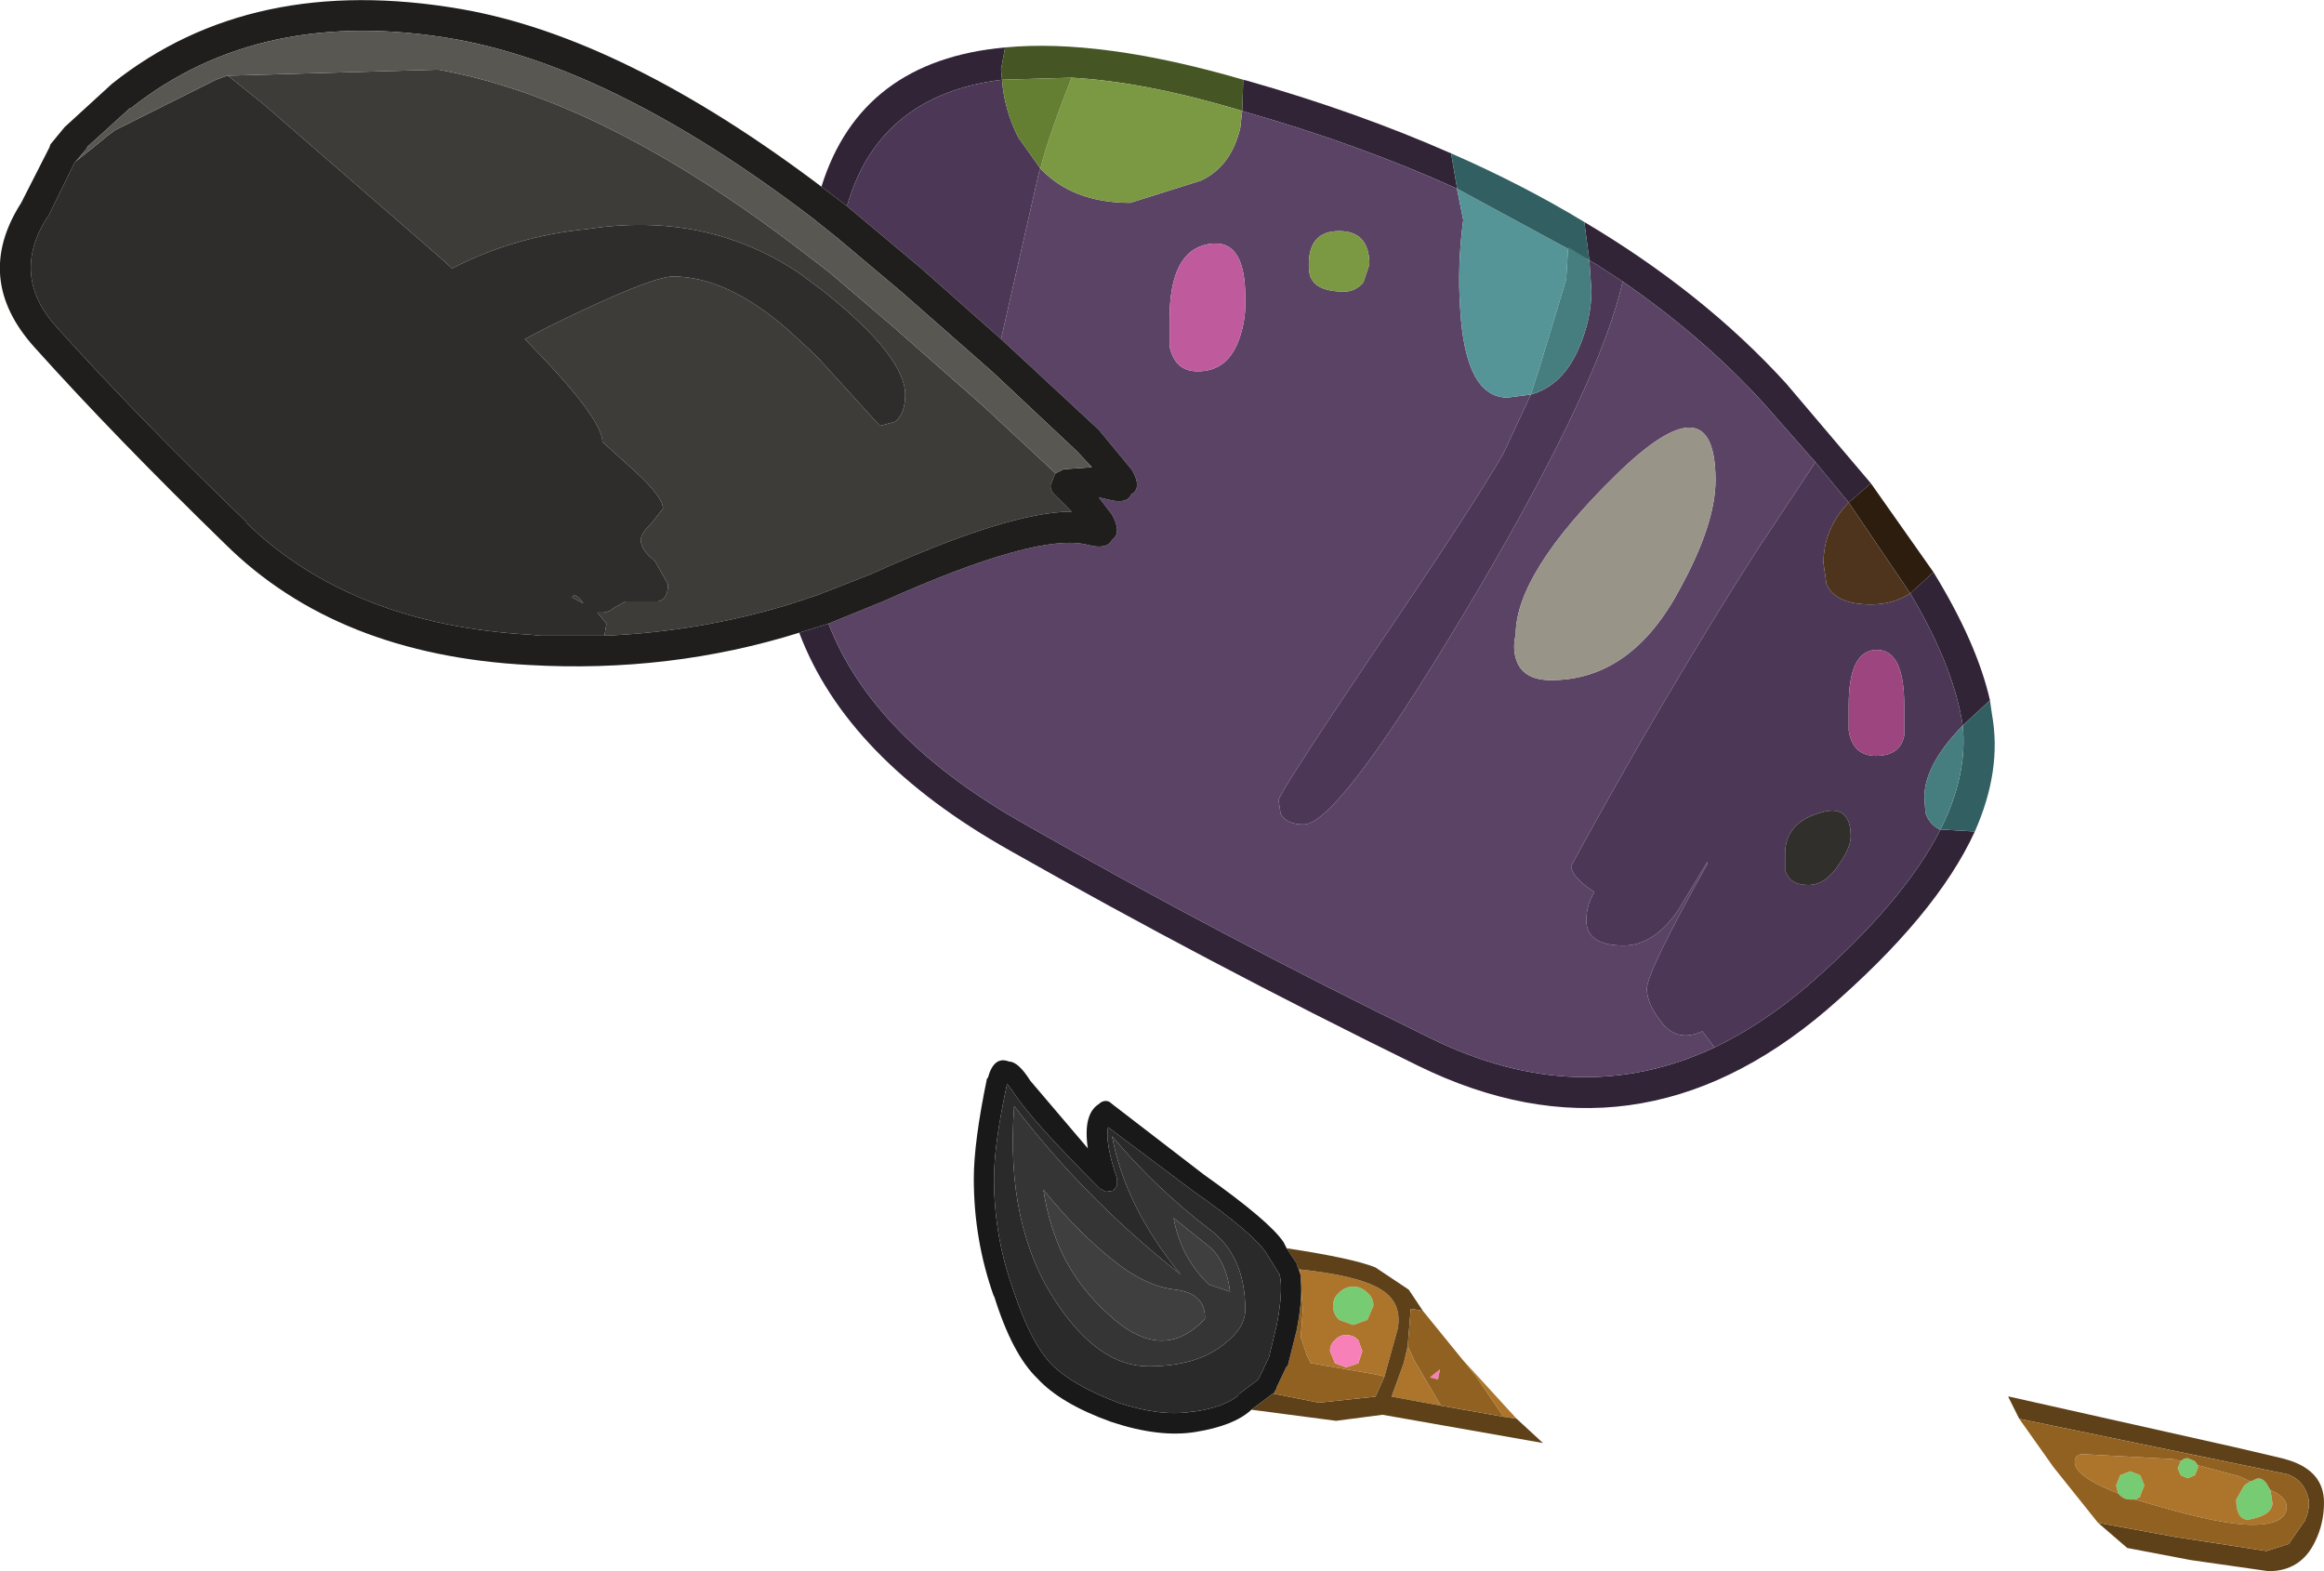 <?xml version="1.0" encoding="UTF-8" standalone="no"?>
<svg xmlns:ffdec="https://www.free-decompiler.com/flash" xmlns:xlink="http://www.w3.org/1999/xlink" ffdec:objectType="shape" height="77.85px" width="115.15px" xmlns="http://www.w3.org/2000/svg">
  <g transform="matrix(1.0, 0.0, 0.0, 1.0, 27.6, 35.95)">
    <path d="M80.45 36.45 Q80.6 36.3 80.8 36.3 L81.15 36.45 81.3 36.65 81.3 36.8 81.15 37.15 80.8 37.3 80.45 37.15 80.3 36.8 80.45 36.45 M83.9 37.45 L84.05 37.4 Q84.4 37.15 84.7 37.55 L84.9 37.9 85.0 38.55 Q84.95 39.15 83.8 39.35 83.2 39.35 83.2 38.35 L83.6 37.65 83.9 37.45 M78.2 38.35 L77.95 38.35 Q77.65 38.35 77.45 38.15 L77.35 38.05 77.25 37.65 77.45 37.15 77.95 36.95 78.45 37.15 78.65 37.65 78.45 38.15 78.45 38.2 78.3 38.3 78.2 38.35 M38.75 29.45 Q38.45 29.15 38.45 28.75 38.45 28.35 38.75 28.1 39.05 27.8 39.45 27.8 39.85 27.8 40.15 28.1 40.45 28.35 40.45 28.75 L40.15 29.45 39.45 29.7 38.75 29.45" fill="#77cc73" fill-rule="evenodd" stroke="none"/>
    <path d="M81.3 36.65 L83.35 37.2 83.9 37.45 83.6 37.65 83.2 38.35 Q83.2 39.35 83.8 39.35 84.95 39.15 85.0 38.55 L84.9 37.9 84.95 37.9 Q85.7 38.25 85.7 38.7 85.7 39.6 84.0 39.6 82.45 39.6 79.05 38.6 L78.2 38.35 78.3 38.3 78.45 38.2 78.45 38.15 78.65 37.65 78.45 37.15 77.95 36.95 77.45 37.15 77.25 37.65 77.35 38.05 Q75.2 37.2 75.2 36.5 75.2 36.15 75.55 36.1 L80.1 36.35 80.45 36.45 80.3 36.8 80.45 37.15 80.8 37.3 81.15 37.15 81.3 36.8 81.3 36.65 M36.8 26.95 Q39.65 27.25 40.75 27.9 41.9 28.55 41.65 29.9 L41.0 32.25 40.55 32.15 37.4 31.6 37.35 31.6 37.15 31.2 36.85 30.3 36.95 28.95 36.85 27.5 36.85 27.25 36.8 26.95 M47.55 34.35 L46.9 34.25 45.5 32.2 44.85 31.4 47.55 34.35 M43.8 33.7 L41.35 33.25 41.95 31.6 42.15 30.75 42.5 31.5 43.8 33.7 M38.75 29.45 L39.45 29.7 40.15 29.45 40.45 28.75 Q40.45 28.35 40.15 28.1 39.85 27.8 39.45 27.8 39.05 27.8 38.75 28.1 38.45 28.35 38.45 28.75 38.45 29.15 38.75 29.45 M39.1 30.2 Q38.75 30.2 38.55 30.45 38.3 30.65 38.3 31.0 L38.55 31.6 39.1 31.8 39.7 31.6 39.9 31.0 39.7 30.45 Q39.45 30.2 39.1 30.2" fill="#ac752b" fill-rule="evenodd" stroke="none"/>
    <path d="M43.75 31.9 L43.65 32.4 43.25 32.3 43.75 31.9 M39.1 30.2 Q39.45 30.2 39.7 30.45 L39.9 31.0 39.7 31.6 39.1 31.8 38.55 31.6 38.3 31.0 Q38.3 30.65 38.55 30.45 38.75 30.2 39.1 30.2" fill="#f780b8" fill-rule="evenodd" stroke="none"/>
    <path d="M72.45 34.35 L71.9 33.25 71.95 33.25 83.1 35.75 85.45 36.3 85.8 36.4 Q87.55 36.95 87.55 38.5 87.55 39.55 87.1 40.45 86.4 41.9 84.8 41.9 L80.95 41.35 77.8 40.75 76.35 39.5 80.15 40.2 84.7 40.9 85.8 40.55 86.6 39.4 Q86.95 38.6 86.7 38.05 86.45 37.35 85.75 37.1 L72.45 34.35 M42.9 29.0 L42.3 28.9 42.15 30.75 41.95 31.6 41.35 33.25 43.8 33.7 46.9 34.25 47.55 34.35 48.85 35.55 40.9 34.15 38.6 34.45 34.4 33.9 35.4 33.15 35.45 33.1 35.5 33.1 37.75 33.55 40.55 33.25 41.0 32.25 41.65 29.9 Q41.9 28.55 40.75 27.9 39.65 27.25 36.8 26.95 L36.75 26.95 36.65 26.7 36.65 26.65 36.15 25.9 Q39.45 26.4 40.55 26.85 L42.2 27.95 42.9 29.0" fill="#5f4119" fill-rule="evenodd" stroke="none"/>
    <path d="M72.45 34.35 L85.75 37.1 Q86.45 37.35 86.7 38.05 86.95 38.6 86.6 39.4 L85.8 40.55 84.7 40.9 80.15 40.2 76.35 39.5 74.15 36.75 72.45 34.35 M81.3 36.65 L81.15 36.45 80.8 36.3 Q80.6 36.3 80.45 36.45 L80.1 36.35 75.55 36.1 Q75.2 36.15 75.2 36.5 75.2 37.2 77.35 38.05 L77.45 38.15 Q77.65 38.35 77.95 38.35 L78.2 38.35 79.05 38.6 Q82.45 39.6 84.0 39.6 85.7 39.6 85.7 38.7 85.7 38.25 84.95 37.9 L84.9 37.9 84.7 37.55 Q84.4 37.15 84.05 37.4 L83.9 37.45 83.35 37.2 81.3 36.65 M42.15 30.75 L42.3 28.9 42.9 29.0 44.85 31.4 45.5 32.2 46.9 34.25 43.8 33.7 42.5 31.5 42.15 30.75 M36.75 26.95 L36.8 26.95 36.85 27.25 36.75 26.95 M41.0 32.25 L40.55 33.25 37.75 33.55 35.5 33.1 35.65 32.85 35.65 32.8 36.15 31.75 36.2 31.75 36.65 29.95 Q36.95 28.4 36.85 27.5 L36.95 28.95 36.85 30.3 37.15 31.2 37.35 31.6 37.4 31.6 40.55 32.15 41.0 32.25 M43.75 31.9 L43.25 32.3 43.65 32.4 43.75 31.9" fill="#916121" fill-rule="evenodd" stroke="none"/>
    <path d="M36.15 25.9 L36.65 26.65 36.65 26.7 36.75 26.95 36.85 27.25 36.85 27.5 Q36.95 28.4 36.65 29.95 L36.2 31.75 36.15 31.75 35.65 32.8 35.65 32.85 35.5 33.1 35.45 33.1 35.4 33.15 34.4 33.9 34.35 33.95 Q33.5 34.7 31.65 35.0 29.85 35.3 27.45 34.5 24.95 33.6 23.8 32.35 22.55 31.15 21.65 28.25 L21.65 28.3 Q20.65 25.5 20.65 22.45 20.65 20.65 21.3 17.5 L21.35 17.45 Q21.65 16.35 22.4 16.65 22.85 16.65 23.45 17.6 L26.3 20.95 Q26.05 19.25 26.85 18.75 27.0 18.6 27.2 18.6 27.35 18.6 27.5 18.75 L32.05 22.25 Q35.3 24.55 36.0 25.6 L36.15 25.9 M22.3 17.75 L22.3 17.7 22.3 17.75 Q21.65 20.75 21.65 22.45 21.65 25.3 22.6 27.95 23.45 30.55 24.5 31.65 25.55 32.7 27.8 33.55 29.9 34.25 31.45 34.0 L31.5 34.0 Q33.0 33.8 33.75 33.2 L33.75 33.15 34.75 32.4 35.25 31.35 35.25 31.4 35.65 29.75 Q36.0 27.95 35.8 27.2 L35.15 26.15 Q34.5 25.15 31.5 23.05 L27.3 19.9 Q27.15 20.7 27.75 22.45 L27.75 22.8 27.55 23.05 27.2 23.1 26.9 22.95 Q23.45 19.5 22.6 18.15 L22.3 17.75" fill="#191919" fill-rule="evenodd" stroke="none"/>
    <path d="M22.3 17.75 L22.6 18.15 Q23.45 19.5 26.9 22.95 L27.2 23.1 27.55 23.05 27.75 22.8 27.75 22.45 Q27.15 20.7 27.3 19.9 L31.5 23.05 Q34.5 25.15 35.15 26.15 L35.8 27.2 Q36.0 27.95 35.65 29.75 L35.25 31.4 35.25 31.35 34.75 32.4 33.75 33.15 33.75 33.2 Q33.0 33.8 31.5 34.0 L31.45 34.0 Q29.9 34.25 27.8 33.55 25.55 32.7 24.5 31.65 23.45 30.55 22.6 27.95 21.65 25.3 21.65 22.45 21.65 20.75 22.3 17.75 L22.3 17.7 22.3 17.75 M34.1 28.95 Q34.1 26.2 32.25 24.9 29.65 22.9 27.5 20.35 28.15 23.85 30.9 27.2 26.15 23.45 22.65 18.85 22.2 24.8 24.75 28.6 26.85 31.75 29.3 31.75 31.7 31.75 33.05 30.65 34.1 29.85 34.1 28.95" fill="#2a2a2a" fill-rule="evenodd" stroke="none"/>
    <path d="M33.35 28.05 Q33.15 26.55 32.35 25.85 L30.55 24.4 Q30.9 26.35 32.3 27.7 L33.35 28.05 M32.1 29.4 Q32.15 28.15 30.65 27.95 29.15 27.8 27.5 26.45 25.8 25.1 24.1 23.0 24.35 24.7 25.05 26.2 25.85 27.85 27.35 29.2 30.0 31.65 32.1 29.4 M34.1 28.95 Q34.1 29.85 33.05 30.65 31.7 31.75 29.3 31.75 26.85 31.75 24.75 28.6 22.2 24.8 22.65 18.85 26.15 23.45 30.9 27.2 28.15 23.85 27.5 20.35 29.65 22.9 32.25 24.9 34.1 26.2 34.1 28.95" fill="#353535" fill-rule="evenodd" stroke="none"/>
    <path d="M32.1 29.4 Q30.0 31.65 27.35 29.2 25.85 27.85 25.05 26.2 24.35 24.7 24.1 23.0 25.8 25.1 27.5 26.45 29.15 27.8 30.65 27.95 32.15 28.15 32.1 29.4 M33.35 28.05 L32.3 27.7 Q30.9 26.35 30.55 24.4 L32.35 25.85 Q33.15 26.55 33.35 28.05" fill="#3f3f3f" fill-rule="evenodd" stroke="none"/>
    <path d="M13.45 -5.05 Q15.65 0.65 23.2 4.9 32.85 10.4 43.3 15.5 50.65 19.1 57.35 15.95 59.65 14.85 61.9 12.95 66.7 8.8 68.55 5.15 L70.25 5.25 Q68.35 9.4 62.9 14.1 53.45 22.15 42.65 16.85 32.15 11.7 22.45 6.2 14.35 1.65 12.0 -4.6 L13.45 -5.05 M62.35 -13.05 L59.8 -15.95 Q56.8 -19.25 52.8 -22.0 L51.5 -22.85 51.15 -23.05 50.9 -24.95 Q56.8 -21.45 60.9 -16.95 L65.1 -12.0 64.0 -11.05 62.35 -13.05 M44.6 -26.6 Q39.75 -28.8 33.95 -30.45 L34.0 -32.0 34.2 -31.95 Q39.65 -30.4 44.3 -28.35 L44.6 -26.6 M22.05 -32.0 Q16.0 -31.25 14.4 -25.85 L14.35 -25.75 13.1 -26.7 Q15.05 -32.95 22.2 -33.6 L22.0 -32.5 22.05 -32.0 M68.2 -7.6 Q70.35 -4.1 71.0 -1.25 L69.65 0.0 69.6 -0.3 Q69.1 -3.1 67.05 -6.55 L68.2 -7.6" fill="#312437" fill-rule="evenodd" stroke="none"/>
    <path d="M33.95 -30.45 L33.8 -30.5 Q29.1 -31.9 25.5 -32.1 L22.05 -32.0 22.0 -32.5 22.2 -33.6 Q26.95 -34.05 34.0 -32.0 L33.95 -30.45" fill="#455624" fill-rule="evenodd" stroke="none"/>
    <path d="M23.95 -27.6 Q25.55 -25.9 28.4 -25.9 L31.9 -27.0 Q33.4 -27.7 33.85 -29.6 L33.95 -30.45 Q39.75 -28.8 44.6 -26.6 L44.6 -26.55 44.9 -25.05 Q44.6 -22.8 44.75 -20.65 45.0 -16.25 47.1 -16.25 L48.25 -16.4 46.9 -13.5 Q45.45 -10.95 40.25 -3.3 35.75 3.4 35.75 3.7 L35.85 4.35 Q36.1 4.9 37.0 4.9 38.8 4.9 45.8 -7.0 51.7 -17.1 52.8 -22.0 56.8 -19.25 59.8 -15.95 L62.35 -13.05 59.4 -8.6 Q54.8 -1.4 50.25 6.95 50.25 7.5 51.4 8.25 51.0 8.9 51.0 9.65 51.0 10.9 52.85 10.9 54.35 10.9 55.55 9.15 L57.0 6.75 57.0 6.85 Q54.0 12.2 54.0 13.05 54.0 13.75 54.65 14.6 55.45 15.75 56.75 15.15 L57.35 15.95 Q50.65 19.1 43.3 15.5 32.85 10.4 23.2 4.9 15.65 0.65 13.45 -5.05 L16.15 -6.15 Q23.85 -9.6 26.3 -8.95 27.25 -8.7 27.5 -9.2 28.0 -9.55 27.5 -10.45 L26.85 -11.3 27.3 -11.2 Q28.25 -10.95 28.45 -11.45 29.0 -11.75 28.5 -12.65 L26.85 -14.65 22.0 -19.15 23.9 -27.5 23.95 -27.6 M40.25 -22.85 Q40.25 -24.5 38.75 -24.5 37.25 -24.5 37.25 -22.85 37.25 -22.3 37.4 -22.1 37.75 -21.5 39.0 -21.5 39.55 -21.5 39.95 -21.95 L40.25 -22.85 M34.1 -21.25 Q34.1 -24.2 32.25 -23.85 30.35 -23.5 30.35 -20.15 L30.35 -18.8 Q30.6 -17.55 31.75 -17.55 33.3 -17.55 33.85 -19.3 34.15 -20.2 34.1 -21.25 M57.4 -12.15 Q57.4 -17.25 52.45 -12.4 47.5 -7.55 47.5 -4.5 47.35 -3.9 47.5 -3.35 47.8 -2.25 49.25 -2.25 53.25 -2.25 55.65 -6.8 57.4 -10.0 57.4 -12.15" fill="#5b4366" fill-rule="evenodd" stroke="none"/>
    <path d="M23.95 -27.6 L23.9 -27.5 22.0 -19.15 18.05 -22.65 14.35 -25.75 14.4 -25.85 Q16.0 -31.25 22.05 -32.0 22.15 -30.55 22.85 -29.15 L23.95 -27.6 M57.35 15.95 L56.75 15.15 Q55.45 15.75 54.65 14.6 54.0 13.75 54.0 13.05 54.0 12.2 57.0 6.85 L57.0 6.75 55.55 9.15 Q54.35 10.9 52.85 10.9 51.0 10.9 51.0 9.65 51.0 8.9 51.4 8.25 50.25 7.5 50.25 6.95 54.8 -1.4 59.4 -8.6 L62.35 -13.05 64.0 -11.05 Q62.75 -9.75 62.75 -8.05 L62.9 -7.0 Q63.35 -6.0 65.1 -6.0 66.2 -6.0 67.05 -6.55 69.1 -3.1 69.6 -0.3 L69.65 0.0 Q67.75 1.95 67.75 3.55 L67.8 4.3 Q67.95 4.85 68.5 5.15 L68.55 5.15 Q66.7 8.8 61.9 12.95 59.65 14.85 57.35 15.95 M52.8 -22.0 Q51.7 -17.1 45.8 -7.0 38.8 4.9 37.0 4.9 36.1 4.9 35.85 4.35 L35.75 3.7 Q35.75 3.4 40.25 -3.3 45.45 -10.95 46.9 -13.5 L48.25 -16.4 Q49.85 -16.85 50.65 -18.75 51.25 -20.15 51.25 -21.55 L51.15 -23.05 51.5 -22.85 52.8 -22.0 M66.75 -1.0 Q66.75 -3.75 65.4 -3.75 64.0 -3.75 64.0 -1.0 L64.0 0.25 Q64.2 1.5 65.35 1.5 66.55 1.5 66.75 0.5 L66.75 -1.0 M64.1 5.5 Q64.1 3.8 62.5 4.35 60.85 4.85 60.85 6.35 L60.85 7.15 Q61.05 7.9 62.0 7.9 62.85 7.9 63.5 6.9 64.1 6.05 64.1 5.5" fill="#4c3856" fill-rule="evenodd" stroke="none"/>
    <path d="M33.95 -30.45 L33.85 -29.6 Q33.4 -27.7 31.9 -27.0 L28.4 -25.9 Q25.55 -25.9 23.95 -27.6 24.35 -29.2 25.5 -32.1 29.1 -31.9 33.8 -30.5 L33.95 -30.45 M40.25 -22.85 L39.95 -21.95 Q39.55 -21.5 39.0 -21.5 37.75 -21.5 37.4 -22.1 37.25 -22.3 37.25 -22.85 37.25 -24.5 38.75 -24.5 40.25 -24.5 40.25 -22.85" fill="#7b9842" fill-rule="evenodd" stroke="none"/>
    <path d="M25.5 -32.1 Q24.35 -29.2 23.95 -27.6 L22.85 -29.15 Q22.15 -30.55 22.05 -32.0 L25.5 -32.1" fill="#647e32" fill-rule="evenodd" stroke="none"/>
    <path d="M34.1 -21.25 Q34.15 -20.2 33.85 -19.3 33.3 -17.55 31.75 -17.55 30.6 -17.55 30.35 -18.8 L30.35 -20.15 Q30.35 -23.5 32.25 -23.85 34.1 -24.2 34.1 -21.25" fill="#bf5b9d" fill-rule="evenodd" stroke="none"/>
    <path d="M48.25 -16.4 L47.1 -16.25 Q45.0 -16.25 44.75 -20.65 44.6 -22.8 44.9 -25.05 L44.6 -26.55 44.6 -26.6 51.15 -23.05 50.1 -23.7 50.0 -22.1 48.7 -17.8 48.25 -16.4" fill="#559598" fill-rule="evenodd" stroke="none"/>
    <path d="M44.6 -26.6 L44.3 -28.35 Q47.85 -26.8 50.9 -24.95 L51.15 -23.05 44.6 -26.6 M71.0 -1.25 L71.1 -0.55 Q71.6 2.2 70.25 5.25 L68.55 5.15 Q69.9 2.45 69.65 0.0 L71.0 -1.25" fill="#326062" fill-rule="evenodd" stroke="none"/>
    <path d="M51.15 -23.05 L51.25 -21.55 Q51.25 -20.15 50.65 -18.75 49.85 -16.85 48.25 -16.4 L48.7 -17.8 50.0 -22.1 50.1 -23.7 51.15 -23.05 M68.55 5.15 L68.5 5.15 Q67.95 4.85 67.8 4.3 L67.75 3.55 Q67.75 1.95 69.65 0.0 69.9 2.45 68.55 5.15" fill="#467e80" fill-rule="evenodd" stroke="none"/>
    <path d="M57.4 -12.15 Q57.4 -10.0 55.65 -6.8 53.25 -2.25 49.25 -2.25 47.8 -2.25 47.5 -3.35 47.35 -3.9 47.5 -4.5 47.5 -7.55 52.45 -12.4 57.4 -17.25 57.4 -12.15" fill="#989488" fill-rule="evenodd" stroke="none"/>
    <path d="M65.1 -12.0 L68.2 -7.6 67.05 -6.55 64.0 -11.05 65.1 -12.0" fill="#2c1d0f" fill-rule="evenodd" stroke="none"/>
    <path d="M67.05 -6.55 Q66.2 -6.0 65.1 -6.0 63.35 -6.0 62.9 -7.0 L62.75 -8.05 Q62.75 -9.75 64.0 -11.05 L67.05 -6.55" fill="#4f341d" fill-rule="evenodd" stroke="none"/>
    <path d="M66.75 -1.0 L66.75 0.5 Q66.55 1.5 65.35 1.5 64.2 1.5 64.0 0.25 L64.0 -1.0 Q64.0 -3.75 65.4 -3.75 66.75 -3.75 66.75 -1.0" fill="#9c457e" fill-rule="evenodd" stroke="none"/>
    <path d="M64.1 5.5 Q64.1 6.05 63.5 6.9 62.85 7.9 62.0 7.9 61.05 7.9 60.85 7.15 L60.85 6.35 Q60.85 4.85 62.5 4.35 64.1 3.8 64.1 5.5" fill="#312f2c" fill-rule="evenodd" stroke="none"/>
    <path d="M-16.3 -32.2 L-5.9 -32.5 Q2.3 -31.05 12.2 -23.45 L13.5 -22.45 16.55 -19.85 21.15 -15.8 24.7 -12.5 24.65 -12.4 24.45 -11.9 Q24.45 -11.6 24.7 -11.4 L25.5 -10.6 Q22.4 -10.6 15.55 -7.5 L13.0 -6.5 11.5 -6.0 Q7.05 -4.65 2.35 -4.45 L2.45 -5.05 2.0 -5.6 2.25 -5.6 Q2.55 -5.6 2.85 -5.85 L3.4 -6.15 5.0 -6.15 Q5.5 -6.25 5.5 -7.0 L4.85 -8.15 Q4.15 -8.7 4.15 -9.2 4.15 -9.5 4.7 -10.05 L5.25 -10.75 Q5.25 -11.35 3.75 -12.7 L2.25 -14.05 Q2.25 -15.25 -1.6 -19.15 L-0.35 -19.8 Q4.65 -22.25 5.75 -22.25 8.4 -22.25 11.4 -19.65 L12.6 -18.55 13.0 -18.15 16.0 -14.85 16.75 -15.05 16.8 -15.1 Q17.25 -15.5 17.25 -16.4 17.25 -18.25 13.35 -21.4 L13.3 -21.45 11.95 -22.45 Q7.35 -25.5 1.5 -24.6 -2.1 -24.25 -5.2 -22.65 L-5.75 -23.15 -14.5 -30.75 -16.3 -32.2 M1.2 -6.2 L1.3 -6.05 0.75 -6.35 Q0.85 -6.6 1.2 -6.2" fill="#3d3c39" fill-rule="evenodd" stroke="none"/>
    <path d="M-23.9 -27.9 L-23.85 -27.95 -22.6 -28.95 -22.3 -29.2 -22.1 -29.35 -21.9 -29.5 -16.9 -32.0 -16.35 -32.2 -16.3 -32.2 -14.5 -30.75 -5.75 -23.15 -5.2 -22.65 Q-2.1 -24.25 1.5 -24.6 7.35 -25.5 11.95 -22.45 L13.3 -21.45 13.35 -21.4 Q17.25 -18.25 17.25 -16.4 17.25 -15.5 16.8 -15.1 L16.75 -15.05 16.0 -14.85 13.0 -18.15 12.6 -18.55 11.4 -19.65 Q8.4 -22.25 5.75 -22.25 4.65 -22.25 -0.35 -19.8 L-1.6 -19.15 Q2.25 -15.25 2.25 -14.05 L3.75 -12.7 Q5.25 -11.35 5.25 -10.75 L4.7 -10.05 Q4.15 -9.5 4.15 -9.2 4.15 -8.7 4.85 -8.15 L5.5 -7.0 Q5.5 -6.25 5.0 -6.15 L3.4 -6.15 2.85 -5.85 Q2.55 -5.6 2.25 -5.6 L2.0 -5.6 2.45 -5.05 2.35 -4.45 1.75 -4.45 -0.8 -4.45 -1.3 -4.5 Q-10.2 -5.0 -15.4 -10.05 L-15.4 -10.1 Q-20.85 -15.35 -24.8 -19.75 -27.1 -22.3 -25.25 -25.2 L-25.2 -25.25 -23.9 -27.9 M1.2 -6.2 Q0.85 -6.6 0.75 -6.35 L1.3 -6.05 1.2 -6.2" fill="#2e2d2b" fill-rule="evenodd" stroke="none"/>
    <path d="M22.0 -19.15 L26.85 -14.65 28.5 -12.65 Q29.0 -11.75 28.45 -11.45 28.25 -10.95 27.3 -11.2 L26.85 -11.3 27.5 -10.45 Q28.0 -9.55 27.5 -9.2 27.25 -8.7 26.3 -8.95 23.85 -9.6 16.15 -6.15 L13.45 -5.05 12.0 -4.6 Q5.6 -2.6 -1.4 -3.0 -10.9 -3.5 -16.45 -9.0 -21.95 -14.35 -25.9 -18.75 -28.95 -22.15 -26.55 -25.9 L-25.15 -28.65 -25.1 -28.8 -24.4 -29.65 -22.05 -31.8 Q-15.15 -37.3 -4.75 -35.5 3.3 -34.1 13.1 -26.7 L14.35 -25.75 18.05 -22.65 22.0 -19.15 M24.7 -12.5 L25.1 -12.7 26.5 -12.8 25.75 -13.6 21.6 -17.5 17.05 -21.5 13.9 -24.15 12.65 -25.15 Q2.95 -32.55 -5.0 -34.0 -14.65 -35.7 -21.1 -30.6 L-21.15 -30.6 -23.3 -28.65 -23.25 -28.65 -23.85 -27.95 -23.8 -28.0 -23.85 -27.95 -23.9 -27.9 -25.2 -25.25 -25.25 -25.2 Q-27.1 -22.3 -24.8 -19.75 -20.85 -15.35 -15.4 -10.1 L-15.4 -10.05 Q-10.2 -5.0 -1.3 -4.5 L-0.8 -4.45 1.75 -4.45 2.35 -4.45 Q7.05 -4.65 11.5 -6.0 L13.0 -6.5 15.55 -7.5 Q22.4 -10.6 25.5 -10.6 L24.7 -11.4 Q24.45 -11.6 24.45 -11.9 L24.65 -12.4 24.7 -12.5" fill="#1f1e1d" fill-rule="evenodd" stroke="none"/>
    <path d="M24.7 -12.5 L21.15 -15.8 16.55 -19.85 13.5 -22.45 12.2 -23.45 Q2.3 -31.05 -5.9 -32.5 L-16.3 -32.2 -16.35 -32.2 -16.9 -32.0 -21.9 -29.5 -22.1 -29.35 -22.3 -29.2 -22.6 -28.95 -23.85 -27.95 -23.9 -27.9 -23.85 -27.95 -23.8 -28.0 -23.85 -27.95 -23.25 -28.65 -23.3 -28.65 -21.15 -30.6 -21.1 -30.6 Q-14.65 -35.7 -5.0 -34.0 2.95 -32.55 12.65 -25.15 L13.9 -24.15 17.05 -21.5 21.6 -17.5 25.75 -13.6 26.5 -12.8 25.1 -12.7 24.7 -12.5" fill="#585752" fill-rule="evenodd" stroke="none"/>
  </g>
</svg>
